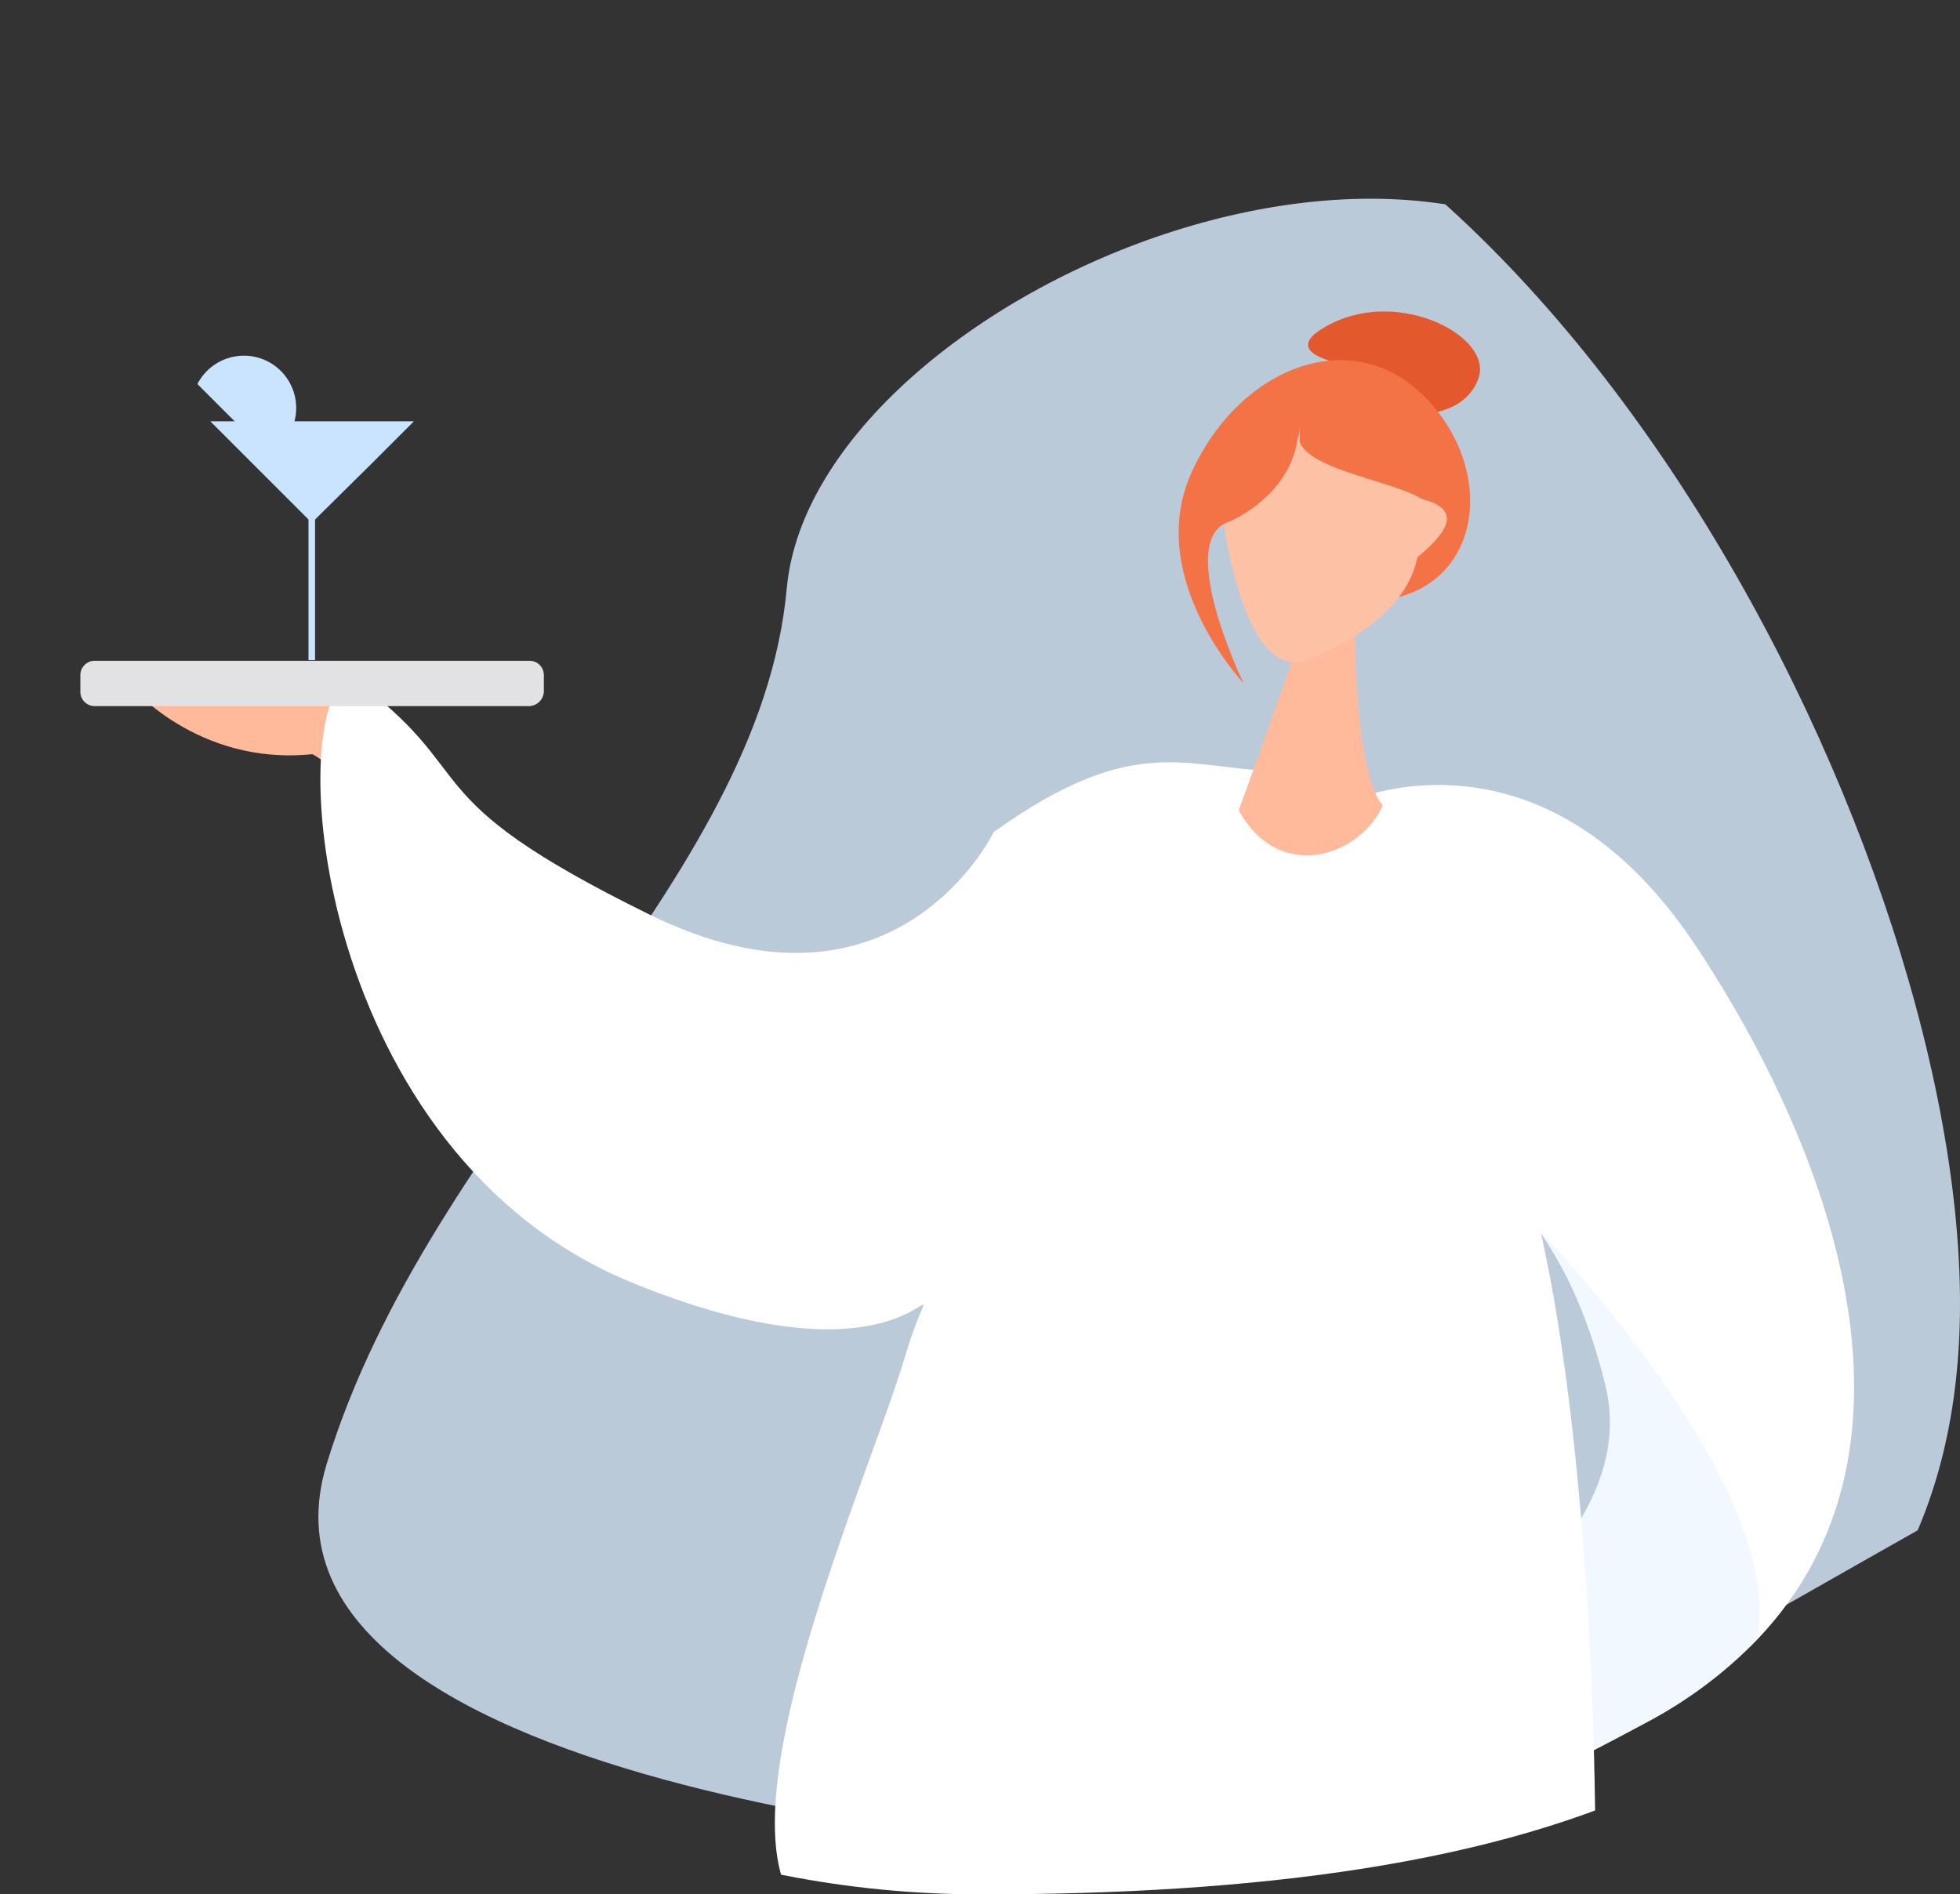 <svg xmlns="http://www.w3.org/2000/svg" xmlns:xlink="http://www.w3.org/1999/xlink" width="297.954" height="288" viewBox="0 0 297.954 288">
  <rect x="0" y="0" width="297.954" height="288" fill="#333333" stroke="none"/>
  <defs>
    <clipPath id="clip-path">
      <path id="Path_17102" data-name="Path 17102" d="M149.143,0c82.369,0,148.811,126.176,148.811,198.176S231.512,288,149.143,288,0,223.529,0,144,66.774,0,149.143,0Z" transform="translate(1098 212)" fill="#fff" stroke="#707070" stroke-width="1"/>
    </clipPath>
  </defs>
  <g id="Mask_Group_4" data-name="Mask Group 4" transform="translate(-1098 -212)" clip-path="url(#clip-path)">
    <g id="Group_5847" data-name="Group 5847" transform="translate(1108.286 242.212)">
      <path id="Path_17087" data-name="Path 17087" d="M159.428,234.68s-135.76-7.524-120.022-58.953S105.222,87.9,109.337,42.646,216.3-45.968,247.153,9.575s147.406,116.8,75.406,153.825S208.8,234.68,159.428,234.68Z" transform="translate(-0.022 16.596)" fill="#daedff" opacity="0.81"/>
      <path id="Path_17088" data-name="Path 17088" d="M251.583,200.113a67.083,67.083,0,0,1-16.663,12.446c-18.514,9.977-30.857,15.326-38.983,17.691-13.886,4.011-15.737-.72-15.737-6.171,0-2.88,6.377-7.509,14.606-13.577,15.943-11.829,38.777-29.006,33.84-49.166-2.674-10.8-6.274-18.1-10.183-23.657h0c-7.3-10.183-15.943-14.5-22.629-23.554-15.017-20.16-6.377-41.451-6.377-41.451s29.314-13.783,52.971,21.909C262.794,125.336,279.766,170.8,251.583,200.113Z" transform="translate(5.126 19.071)" fill="#fff"/>
      <path id="Path_17089" data-name="Path 17089" d="M251.177,198.234a67.083,67.083,0,0,1-16.663,12.446c-18.514,9.977-30.857,15.326-38.983,17.691L194.4,208.623c15.943-11.829,38.777-29.006,33.84-49.166-2.674-10.8-6.274-18.1-10.183-23.657C219.086,136.829,256.217,175.4,251.177,198.234Z" transform="translate(5.531 20.95)" fill="#daedff" opacity="0.36"/>
      <path id="Path_17090" data-name="Path 17090" d="M8.9,55.023s10.389,12.651,28.08,10.8c6.069,3.291,5.863,10.183,5.863,10.183l10.183-5.04L46.443,60.783,32.043,54.2Z" transform="translate(0.231 18.618)" fill="#feba9a"/>
      <path id="Path_17091" data-name="Path 17091" d="M193.687,8.844S176.1,7.4,186.8,1.952s24.789,2.057,22.423,8.331c-2.263,6.377-11.211,5.451-11.211,5.451Z" transform="translate(5.216 17.072)" fill="#e4582e"/>
      <path id="Path_17092" data-name="Path 17092" d="M139.744,77.66s-14.914,30.96-52.354,12.549S62.807,69.226,41.721,53.9c-10.286,6.274-4.731,72.72,42.994,92.263s47.726-9.771,41.451,11.52c-6.377,21.291-35.691,85.166-8.023,87.531,27.669,2.263,110.469,8.64,112.217,6.377s2.263-100.183-14.4-134.743S200.429,68.506,184.9,68.506,162.064,61.717,139.744,77.66Z" transform="translate(1.045 18.61)" fill="#fff"/>
      <path id="Path_17093" data-name="Path 17093" d="M190.791,41.877s-.72,26.434,4.217,32.194c-3.5,7.714-15.737,11.931-21.909.72C178.449,60.186,185.751,39.1,185.751,39.1Z" transform="translate(4.923 18.187)" fill="#feba9a"/>
      <path id="Path_17094" data-name="Path 17094" d="M182.714,14.6s.72,15.84-9.669,16.971,1.029,24.789,1.029,24.789-15.223-16.149-7.817-32.194,24.48-22.526,35.486-11.211,8.434,28.8-6.274,30.754S182.714,14.6,182.714,14.6Z" transform="translate(4.669 17.277)" fill="#f47346"/>
      <path id="Path_17095" data-name="Path 17095" d="M184.169,52.249s14.194-5.04,16.149-15.326c4.629-3.806,6.891-7.3.72-8.846C196,24.991,181.8,23.449,182.214,18.1c-.926,9.977-11.314,13.783-11.314,13.783S174.191,57.186,184.169,52.249Z" transform="translate(4.86 17.587)" fill="#fdc1a6"/>
      <path id="Path_17096" data-name="Path 17096" d="M70.2,58.591H4.06a2.173,2.173,0,0,1-2.16-2.16V53.86A2.173,2.173,0,0,1,4.06,51.7H70.2a2.173,2.173,0,0,1,2.16,2.16v2.571A2.322,2.322,0,0,1,70.2,58.591Z" transform="translate(0.031 18.547)" fill="#e2e2e4"/>
      <g id="Group_5846" data-name="Group 5846" transform="translate(21.68 33.835)">
        <path id="Path_17097" data-name="Path 17097" d="M52.06,16.3l-6.377,6.377-9.154,9.051L24.083,19.283,21.1,16.3Z" transform="translate(-21.1 -16.3)" fill="#cae3ff"/>
        <path id="Path_17098" data-name="Path 17098" d="M36.1,52.2V30.7" transform="translate(-20.671 -15.889)" fill="none" stroke="#cae3ff" stroke-miterlimit="10" stroke-width="1"/>
        <line id="Line_16" data-name="Line 16" x1="9.051" transform="translate(10.903 36.309)" fill="#cae3ff"/>
      </g>
      <path id="Path_17099" data-name="Path 17099" d="M27,21.826s6.48-2.366,8.949.411S45.823,21,45.823,21l-9.874,9.566Z" transform="translate(0.749 17.666)" fill="#cae3ff"/>
      <path id="Path_17100" data-name="Path 17100" d="M29.9,21.617a7.946,7.946,0,1,0-10.7-10.7Z" transform="translate(0.526 17.258)" fill="#cae3ff"/>
      <line id="Line_17" data-name="Line 17" x1="3.6" y1="5.246" transform="translate(25.383 27.047)" fill="#cae3ff"/>
      <line id="Line_18" data-name="Line 18" y1="7.097" x2="0.72" transform="translate(26.823 25.195)" fill="#cae3ff"/>
      <line id="Line_19" data-name="Line 19" y1="5.554" x2="5.246" transform="translate(24.56 26.738)" fill="#cae3ff"/>
      <line id="Line_20" data-name="Line 20" y1="1.337" x2="7.303" transform="translate(33.509 32.293)" fill="#cae3ff"/>
      <line id="Line_21" data-name="Line 21" x2="5.863" y2="3.6" transform="translate(34.229 33.63)" fill="#cae3ff"/>
    </g>
  </g>
</svg>
